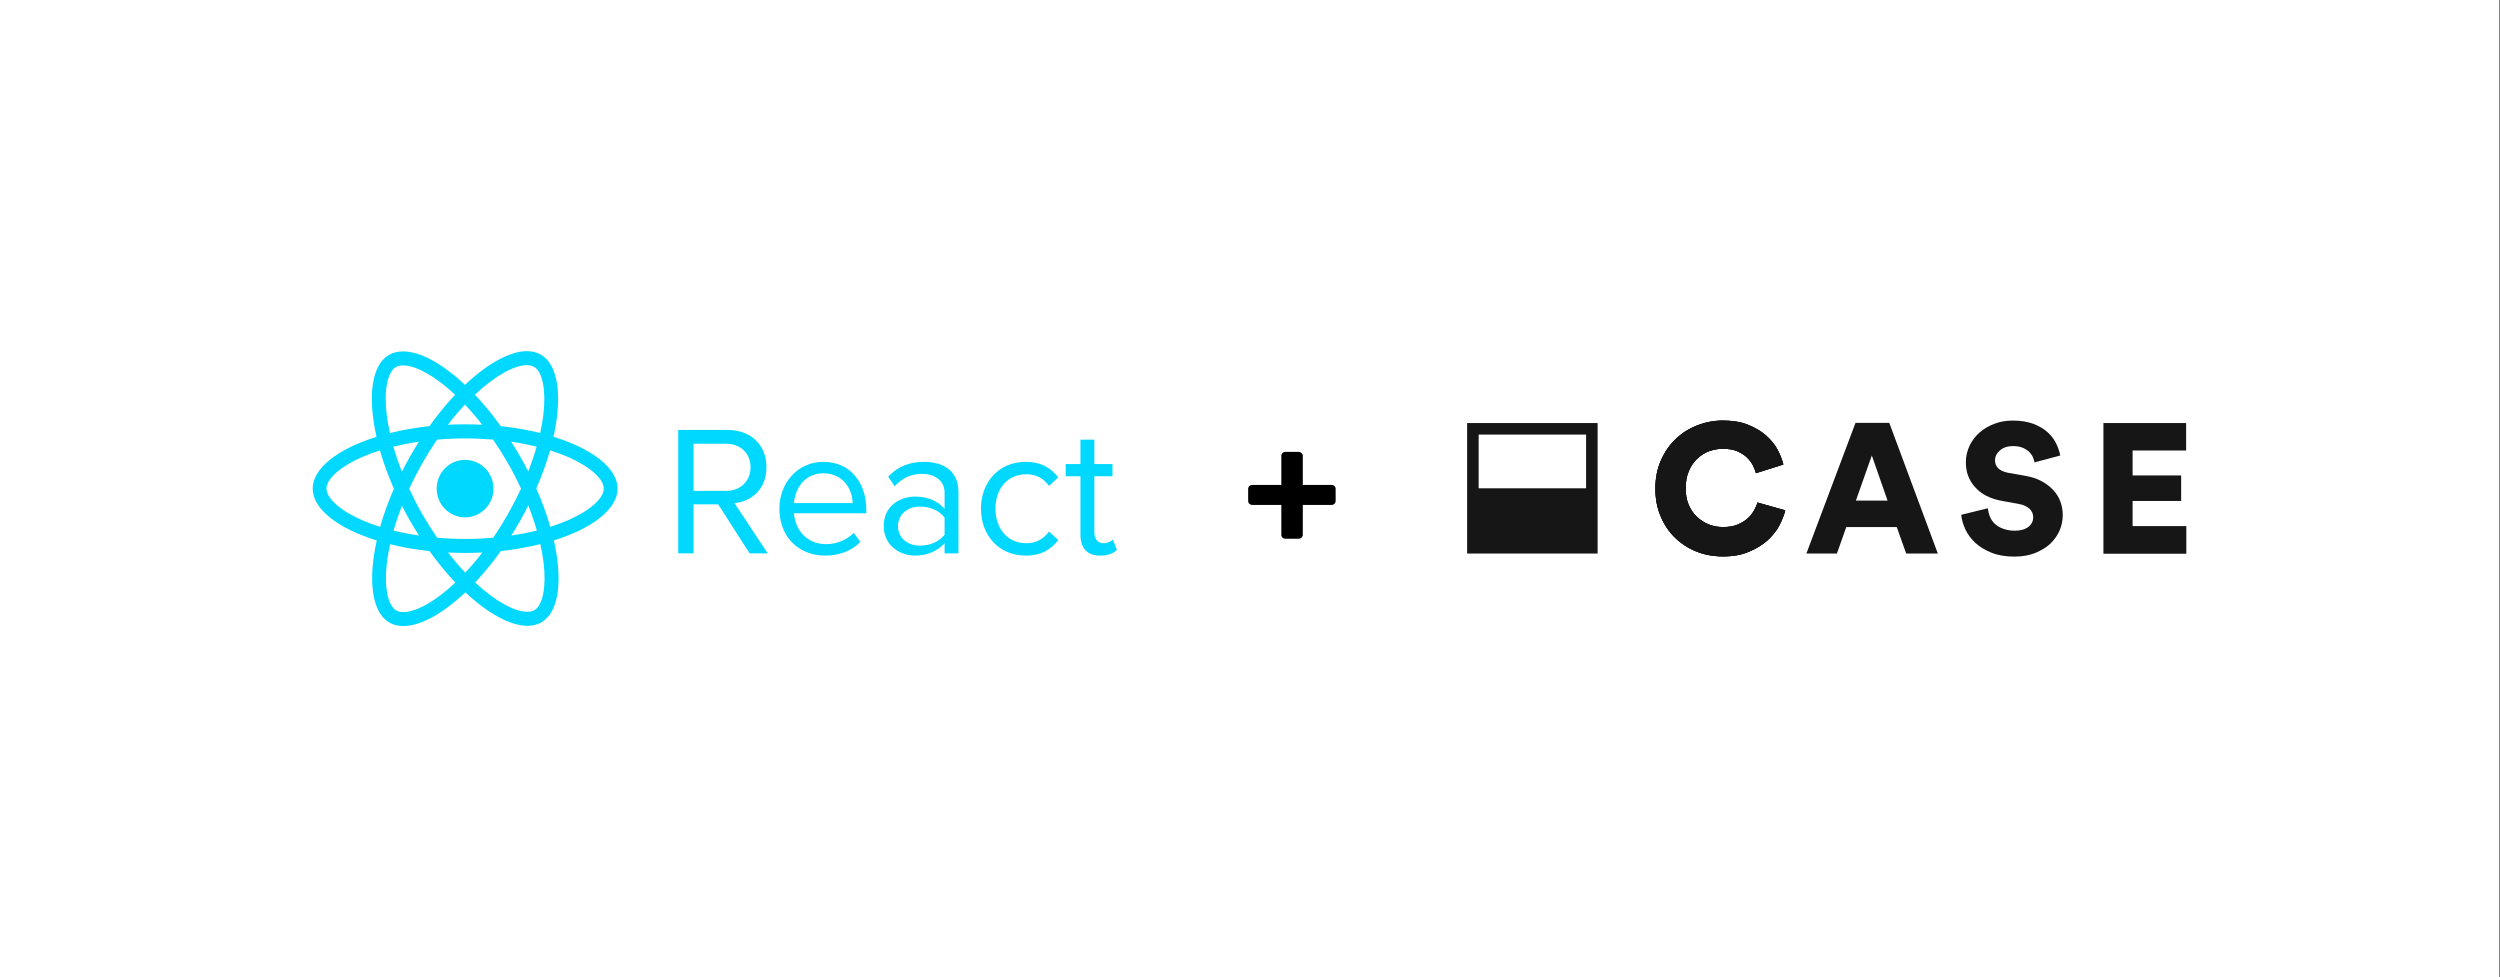 <svg width="1599" height="625" viewBox="0 0 1599 625" fill="none" xmlns="http://www.w3.org/2000/svg">
<rect x="0" y="0" width="1599" height="625" fill="#808080" stroke="none"/>
<rect width="1598.37" height="625" fill="white"/>
<path d="M395 312.52C395 299.439 378.823 287.043 354.021 279.355C359.744 253.757 357.2 233.391 345.992 226.871C343.408 225.341 340.387 224.617 337.088 224.617V233.592C338.917 233.592 340.387 233.955 341.619 234.639C347.025 237.778 349.37 249.732 347.542 265.107C347.105 268.89 346.389 272.875 345.515 276.94C337.724 275.008 329.218 273.519 320.275 272.553C314.909 265.107 309.345 258.345 303.74 252.429C316.698 240.233 328.861 233.552 337.128 233.552V224.577C326.198 224.577 311.889 232.465 297.421 246.15C282.953 232.546 268.643 224.738 257.713 224.738V233.713C265.941 233.713 278.143 240.354 291.101 252.469C285.536 258.386 279.971 265.107 274.685 272.553C265.702 273.519 257.196 275.008 249.406 276.98C248.492 272.956 247.816 269.051 247.339 265.308C245.471 249.933 247.776 237.979 253.142 234.8C254.334 234.075 255.885 233.753 257.713 233.753V224.778C254.374 224.778 251.353 225.502 248.73 227.032C237.561 233.552 235.057 253.878 240.82 279.395C216.098 287.123 200 299.479 200 312.52C200 325.601 216.177 337.997 240.979 345.685C235.256 371.283 237.8 391.649 249.008 398.169C251.592 399.699 254.613 400.423 257.951 400.423C268.882 400.423 283.191 392.534 297.659 378.85C312.127 392.454 326.436 400.262 337.366 400.262C340.705 400.262 343.726 399.538 346.349 398.008C357.518 391.488 360.022 371.162 354.259 345.645C378.902 337.957 395 325.561 395 312.52ZM343.249 285.674C341.778 290.866 339.95 296.219 337.883 301.572C336.254 298.352 334.544 295.133 332.676 291.913C330.848 288.693 328.9 285.553 326.953 282.494C332.597 283.34 338.042 284.386 343.249 285.674ZM325.045 328.539C321.945 333.973 318.765 339.124 315.466 343.914C309.543 344.437 303.542 344.719 297.5 344.719C291.498 344.719 285.496 344.437 279.614 343.954C276.315 339.165 273.095 334.053 269.995 328.66C266.974 323.387 264.232 318.034 261.727 312.641C264.192 307.247 266.974 301.854 269.955 296.582C273.055 291.148 276.235 285.996 279.534 281.207C285.457 280.683 291.458 280.402 297.5 280.402C303.502 280.402 309.504 280.683 315.386 281.166C318.685 285.956 321.905 291.067 325.005 296.461C328.026 301.733 330.768 307.086 333.273 312.48C330.768 317.873 328.026 323.266 325.045 328.539ZM337.883 323.307C340.03 328.7 341.858 334.093 343.368 339.326C338.161 340.614 332.676 341.7 326.992 342.546C328.94 339.446 330.888 336.267 332.716 333.007C334.544 329.787 336.254 326.527 337.883 323.307ZM297.58 366.252C293.883 362.388 290.187 358.082 286.53 353.372C290.107 353.533 293.764 353.654 297.46 353.654C301.196 353.654 304.893 353.574 308.51 353.372C304.933 358.082 301.236 362.388 297.58 366.252ZM268.008 342.546C262.363 341.7 256.918 340.654 251.711 339.366C253.182 334.174 255.01 328.821 257.077 323.468C258.707 326.688 260.416 329.907 262.284 333.127C264.152 336.347 266.06 339.487 268.008 342.546ZM297.381 258.788C301.077 262.652 304.774 266.959 308.43 271.668C304.853 271.507 301.196 271.386 297.5 271.386C293.764 271.386 290.067 271.466 286.45 271.668C290.028 266.959 293.724 262.652 297.381 258.788ZM267.968 282.494C266.02 285.594 264.073 288.773 262.244 292.033C260.416 295.253 258.707 298.473 257.077 301.693C254.931 296.3 253.102 290.906 251.592 285.674C256.799 284.426 262.284 283.34 267.968 282.494ZM231.997 332.886C217.926 326.808 208.824 318.839 208.824 312.52C208.824 306.201 217.926 298.191 231.997 292.154C235.415 290.665 239.151 289.337 243.007 288.089C245.272 295.978 248.253 304.189 251.95 312.601C248.293 320.972 245.352 329.143 243.126 336.991C239.191 335.743 235.455 334.375 231.997 332.886ZM253.381 390.401C247.975 387.262 245.63 375.308 247.458 359.933C247.895 356.15 248.611 352.165 249.485 348.1C257.276 350.032 265.782 351.521 274.725 352.487C280.091 359.933 285.655 366.695 291.26 372.611C278.302 384.807 266.139 391.488 257.872 391.488C256.083 391.448 254.573 391.085 253.381 390.401ZM347.661 359.732C349.529 375.107 347.224 387.061 341.858 390.24C340.666 390.965 339.115 391.287 337.287 391.287C329.059 391.287 316.857 384.646 303.899 372.531C309.464 366.614 315.029 359.893 320.315 352.447C329.298 351.481 337.804 349.992 345.594 348.019C346.508 352.084 347.224 355.989 347.661 359.732ZM362.964 332.886C359.545 334.375 355.809 335.703 351.954 336.951C349.688 329.062 346.707 320.851 343.011 312.44C346.667 304.068 349.609 295.897 351.834 288.049C355.769 289.297 359.506 290.665 363.003 292.154C377.074 298.232 386.176 306.201 386.176 312.52C386.136 318.839 377.034 326.849 362.964 332.886Z" fill="#00D8FF"/>
<path d="M297.46 330.914C307.492 330.914 315.625 322.679 315.625 312.52C315.625 302.362 307.492 294.126 297.46 294.126C287.428 294.126 279.296 302.362 279.296 312.52C279.296 322.679 287.428 330.914 297.46 330.914Z" fill="#00D8FF"/>
<path fill-rule="evenodd" clip-rule="evenodd" d="M491.049 353.96L469.749 321.78C480.514 320.83 490.214 313.03 490.214 298.78C490.214 284.28 479.924 275 465.489 275H433.789V353.9H443.609V322.55H459.344L479.454 353.9L491.049 353.96ZM464.314 313.975H443.614V283.81H464.314C473.664 283.81 480.049 289.96 480.049 298.835C480.049 307.71 473.659 313.985 464.314 313.985V313.975ZM527.604 355.375C536.954 355.375 544.639 352.3 550.319 346.625L546.059 340.825C541.559 345.44 534.939 348.04 528.434 348.04C516.134 348.04 508.559 339.05 507.849 328.29H554.099V326.04C554.099 308.89 543.924 295.4 526.649 295.4C510.324 295.4 498.499 308.77 498.499 325.33C498.499 343.195 510.684 355.33 527.599 355.33L527.604 355.375ZM545.354 321.775H507.854C508.329 313.025 514.354 302.725 526.544 302.725C539.559 302.725 545.234 313.255 545.354 321.775ZM613.024 353.955V314.68C613.024 300.84 602.974 295.395 590.904 295.395C581.554 295.395 574.224 298.47 568.074 304.86L572.214 311.01C577.299 305.57 582.864 303.085 589.724 303.085C598.004 303.085 604.159 307.46 604.159 315.15V325.44C599.544 320.115 593.039 317.63 585.229 317.63C575.529 317.63 565.229 323.665 565.229 336.44C565.229 348.86 575.519 355.37 585.229 355.37C592.919 355.37 599.429 352.65 604.159 347.445V353.945L613.024 353.955ZM588.424 348.985C580.144 348.985 574.344 343.785 574.344 336.565C574.344 329.23 580.144 324.025 588.424 324.025C594.694 324.025 600.724 326.39 604.159 331.125V341.89C600.729 346.62 594.694 348.985 588.424 348.985ZM655.924 355.375C666.334 355.375 672.484 351.115 676.864 345.44L670.949 340C667.164 345.085 662.314 347.45 656.449 347.45C644.264 347.45 636.699 337.985 636.699 325.33C636.699 312.675 644.269 303.33 656.449 303.33C662.364 303.33 667.214 305.58 670.949 310.78L676.864 305.34C672.489 299.66 666.334 295.405 655.924 295.405C638.889 295.405 627.414 308.42 627.414 325.335C627.414 342.37 638.889 355.335 655.924 355.335V355.375ZM703.724 355.375C708.924 355.375 712.124 353.835 714.374 351.71L711.774 345.085C710.589 346.385 708.274 347.45 705.739 347.45C701.839 347.45 699.939 344.375 699.939 340.115V304.625H711.539V296.82H699.939V281.205H691.064V296.82H681.599V304.63H691.064V342.015C691.064 350.535 695.324 355.385 703.724 355.385V355.375Z" fill="#00D8FF"/>
<path d="M822.14 344.568C821.377 344.568 820.753 344.325 820.268 343.84C819.783 343.355 819.54 342.731 819.54 341.968V322.936H801.028C800.265 322.936 799.607 322.693 799.052 322.208C798.567 321.723 798.324 321.099 798.324 320.336V312.744C798.324 311.981 798.567 311.357 799.052 310.872C799.607 310.387 800.265 310.144 801.028 310.144H819.54V291.632C819.54 290.869 819.783 290.245 820.268 289.76C820.753 289.275 821.377 289.032 822.14 289.032H830.668C831.361 289.032 831.951 289.275 832.436 289.76C832.991 290.245 833.268 290.869 833.268 291.632V310.144H851.676C852.439 310.144 853.063 310.387 853.548 310.872C854.033 311.357 854.276 311.981 854.276 312.744V320.336C854.276 321.099 854.033 321.723 853.548 322.208C853.063 322.693 852.439 322.936 851.676 322.936H833.268V341.968C833.268 342.731 832.991 343.355 832.436 343.84C831.951 344.325 831.361 344.568 830.668 344.568H822.14Z" fill="black"/>
<path d="M1102.1 355.886C1096.09 355.886 1090.44 354.904 1085.16 352.818C1079.88 350.731 1075.34 347.786 1071.42 343.981C1067.49 340.176 1064.42 335.635 1062.21 330.358C1059.88 324.957 1058.77 319.066 1058.77 312.562C1058.77 306.057 1059.88 300.043 1062.21 294.765C1064.54 289.365 1067.61 284.824 1071.54 281.019C1075.47 277.215 1080.01 274.269 1085.29 272.183C1090.56 270.096 1096.09 268.992 1101.85 268.992C1108.11 268.992 1113.51 269.851 1118.05 271.692C1122.6 273.533 1126.4 275.742 1129.59 278.565C1132.78 281.388 1135.24 284.456 1136.96 287.647C1138.67 290.961 1139.9 294.029 1140.64 297.097L1123.09 302.62C1122.72 301.147 1122.1 299.552 1121.25 297.834C1120.39 295.993 1119.04 294.274 1117.44 292.679C1115.85 291.083 1113.64 289.733 1111.18 288.629C1108.6 287.524 1105.54 287.033 1101.85 287.033C1099.03 287.033 1096.21 287.524 1093.39 288.506C1090.56 289.488 1087.99 291.083 1085.78 293.17C1083.44 295.256 1081.6 297.956 1080.25 301.147C1078.78 304.338 1078.17 308.143 1078.17 312.562C1078.17 316.489 1078.78 319.925 1080.13 322.994C1081.48 326.062 1083.2 328.639 1085.53 330.726C1087.74 332.812 1090.32 334.408 1093.14 335.512C1095.96 336.617 1099.03 337.108 1102.1 337.108C1105.66 337.108 1108.85 336.617 1111.43 335.512C1114 334.408 1116.21 333.058 1117.93 331.462C1119.65 329.867 1121 328.148 1121.98 326.308C1122.96 324.467 1123.7 322.871 1124.07 321.398L1141.86 326.43C1141.13 329.376 1139.9 332.444 1138.18 335.881C1136.46 339.317 1133.89 342.385 1130.82 345.331C1127.63 348.277 1123.7 350.731 1119.04 352.695C1114.13 354.904 1108.6 355.886 1102.1 355.886Z" fill="#161616"/>
<path d="M1102.1 355.886C1096.09 355.886 1090.44 354.904 1085.16 352.818C1079.88 350.731 1075.34 347.786 1071.42 343.981C1067.49 340.176 1064.42 335.635 1062.21 330.358C1059.88 324.957 1058.77 319.066 1058.77 312.562C1058.77 306.057 1059.88 300.043 1062.21 294.765C1064.54 289.365 1067.61 284.824 1071.54 281.019C1075.47 277.215 1080.01 274.269 1085.29 272.183C1090.56 270.096 1096.09 268.992 1101.85 268.992C1108.11 268.992 1113.51 269.851 1118.05 271.692C1122.6 273.533 1126.4 275.742 1129.59 278.565C1132.78 281.388 1135.24 284.456 1136.96 287.647C1138.67 290.961 1139.9 294.029 1140.64 297.097L1123.09 302.62C1122.72 301.147 1122.1 299.552 1121.25 297.834C1120.39 295.993 1119.04 294.274 1117.44 292.679C1115.85 291.083 1113.64 289.733 1111.18 288.629C1108.6 287.524 1105.54 287.033 1101.85 287.033C1099.03 287.033 1096.21 287.524 1093.39 288.506C1090.56 289.488 1087.99 291.083 1085.78 293.17C1083.44 295.256 1081.6 297.956 1080.25 301.147C1078.78 304.338 1078.17 308.143 1078.17 312.562C1078.17 316.489 1078.78 319.925 1080.13 322.994C1081.48 326.062 1083.2 328.639 1085.53 330.726C1087.74 332.812 1090.32 334.408 1093.14 335.512C1095.96 336.617 1099.03 337.108 1102.1 337.108C1105.66 337.108 1108.85 336.617 1111.43 335.512C1114 334.408 1116.21 333.058 1117.93 331.462C1119.65 329.867 1121 328.148 1121.98 326.308C1122.96 324.467 1123.7 322.871 1124.07 321.398L1141.86 326.43C1141.13 329.376 1139.9 332.444 1138.18 335.881C1136.46 339.317 1133.89 342.385 1130.82 345.331C1127.63 348.277 1123.7 350.731 1119.04 352.695C1114.13 354.904 1108.6 355.886 1102.1 355.886Z" fill="#161616"/>
<path d="M1102.1 355.886C1096.09 355.886 1090.44 354.904 1085.16 352.818C1079.88 350.731 1075.34 347.786 1071.42 343.981C1067.49 340.176 1064.42 335.635 1062.21 330.358C1059.88 324.957 1058.77 319.066 1058.77 312.562C1058.77 306.057 1059.88 300.043 1062.21 294.765C1064.54 289.365 1067.61 284.824 1071.54 281.019C1075.47 277.215 1080.01 274.269 1085.29 272.183C1090.56 270.096 1096.09 268.992 1101.85 268.992C1108.11 268.992 1113.51 269.851 1118.05 271.692C1122.6 273.533 1126.4 275.742 1129.59 278.565C1132.78 281.388 1135.24 284.456 1136.96 287.647C1138.67 290.961 1139.9 294.029 1140.64 297.097L1123.09 302.62C1122.72 301.147 1122.1 299.552 1121.25 297.834C1120.39 295.993 1119.04 294.274 1117.44 292.679C1115.85 291.083 1113.64 289.733 1111.18 288.629C1108.6 287.524 1105.54 287.033 1101.85 287.033C1099.03 287.033 1096.21 287.524 1093.39 288.506C1090.56 289.488 1087.99 291.083 1085.78 293.17C1083.44 295.256 1081.6 297.956 1080.25 301.147C1078.78 304.338 1078.17 308.143 1078.17 312.562C1078.17 316.489 1078.78 319.925 1080.13 322.994C1081.48 326.062 1083.2 328.639 1085.53 330.726C1087.74 332.812 1090.32 334.408 1093.14 335.512C1095.96 336.617 1099.03 337.108 1102.1 337.108C1105.66 337.108 1108.85 336.617 1111.43 335.512C1114 334.408 1116.21 333.058 1117.93 331.462C1119.65 329.867 1121 328.148 1121.98 326.308C1122.96 324.467 1123.7 322.871 1124.07 321.398L1141.86 326.43C1141.13 329.376 1139.9 332.444 1138.18 335.881C1136.46 339.317 1133.89 342.385 1130.82 345.331C1127.63 348.277 1123.7 350.731 1119.04 352.695C1114.13 354.904 1108.6 355.886 1102.1 355.886Z" fill="#161616"/>
<path d="M1213.17 337.108H1180.89L1174.88 354.045H1155.36L1186.78 270.464H1208.38L1239.44 354.045H1219.19L1213.17 337.108ZM1187.03 320.171H1207.28L1197.22 291.329L1187.03 320.171Z" fill="#161616"/>
<path d="M1301.29 295.747C1301.17 294.765 1300.8 293.784 1300.31 292.556C1299.82 291.329 1298.96 290.224 1297.98 289.12C1296.87 288.015 1295.52 287.156 1293.81 286.42C1292.09 285.683 1290 285.315 1287.42 285.315C1283.99 285.315 1281.17 286.297 1279.08 288.138C1276.99 289.979 1276.01 292.065 1276.01 294.274C1276.01 296.361 1276.62 298.079 1277.97 299.429C1279.32 300.779 1281.41 301.761 1284.23 302.375L1295.4 304.338C1299.45 305.075 1302.89 306.179 1305.83 307.775C1308.78 309.371 1311.36 311.334 1313.32 313.543C1315.41 315.753 1316.88 318.207 1317.86 320.907C1318.84 323.607 1319.33 326.43 1319.33 329.499C1319.33 332.812 1318.72 336.003 1317.37 339.194C1316.02 342.385 1314.06 345.085 1311.48 347.663C1308.9 350.118 1305.59 352.081 1301.78 353.677C1297.98 355.15 1293.56 356.009 1288.53 356.009C1282.76 356.009 1277.73 355.15 1273.56 353.431C1269.38 351.713 1265.95 349.627 1263.25 347.049C1260.55 344.472 1258.46 341.649 1256.99 338.458C1255.51 335.267 1254.66 332.199 1254.41 329.253L1271.47 325.08C1271.59 326.921 1272.08 328.762 1272.82 330.603C1273.56 332.321 1274.66 333.917 1276.01 335.144C1277.48 336.494 1279.2 337.476 1281.29 338.213C1283.37 338.949 1285.83 339.44 1288.65 339.44C1292.33 339.44 1295.28 338.581 1297.37 336.985C1299.45 335.39 1300.43 333.303 1300.43 330.726C1300.43 328.639 1299.58 326.798 1297.98 325.326C1296.38 323.853 1294.17 322.871 1291.47 322.38L1280.06 320.294C1272.94 318.944 1267.3 316.121 1263.37 311.702C1259.32 307.284 1257.36 302.007 1257.36 295.747C1257.36 291.82 1258.21 288.261 1259.81 284.947C1261.41 281.633 1263.61 278.81 1266.31 276.478C1269.01 274.146 1272.21 272.305 1275.89 270.955C1279.45 269.605 1283.25 268.992 1287.3 268.992C1292.46 268.992 1296.87 269.728 1300.56 271.078C1304.24 272.551 1307.31 274.269 1309.64 276.478C1312.09 278.688 1313.81 281.019 1315.16 283.72C1316.39 286.297 1317.25 288.874 1317.74 291.329L1301.29 295.747Z" fill="#161616"/>
<path d="M1345.35 354.045V270.587H1398.25V288.138H1364.01V304.093H1395.06V320.416H1364.01V336.494H1398.37V354.167H1345.35V354.045Z" fill="#161616"/>
<path d="M938.374 270.587V354.045H1021.83V270.587H938.374ZM1014.47 312.316H945.738V277.951H1014.47V312.316Z" fill="#161616"/>
</svg>
